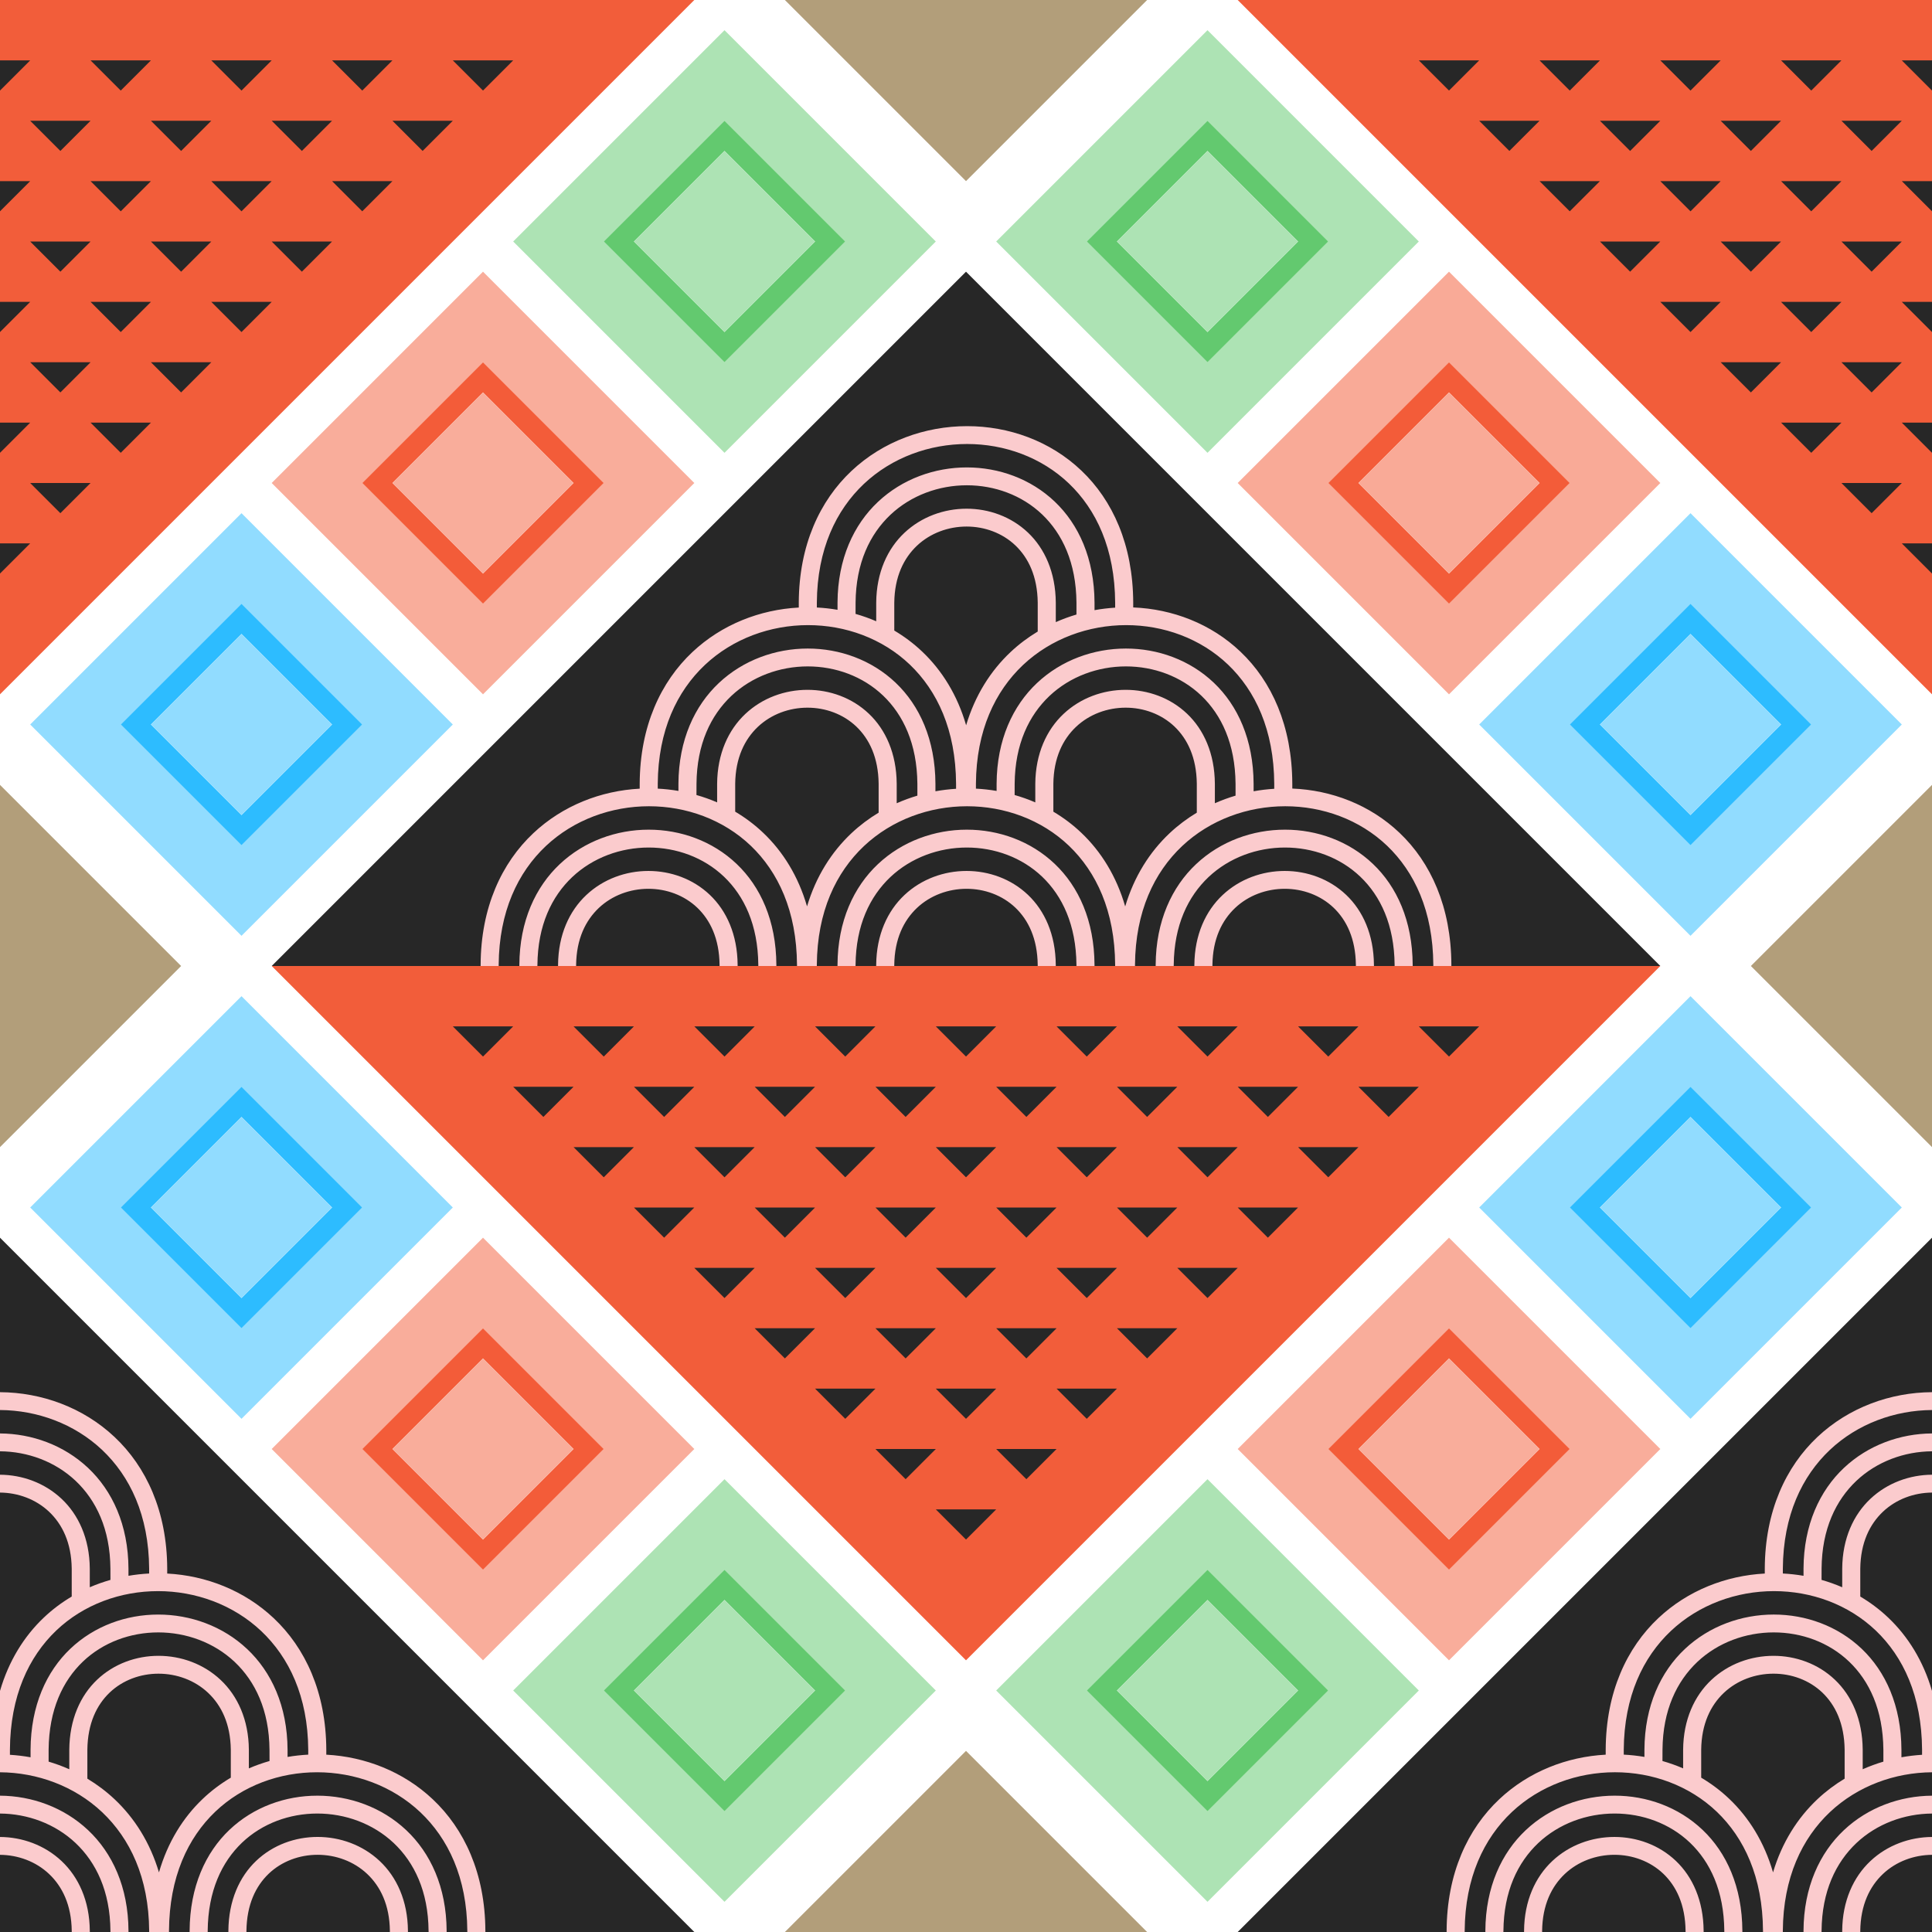<?xml version="1.0" encoding="UTF-8" standalone="no"?>
<!-- Created with Inkscape (http://www.inkscape.org/) -->

<svg
   xmlns:dc="http://purl.org/dc/elements/1.1/"
   xmlns:cc="http://creativecommons.org/ns#"
   xmlns:rdf="http://www.w3.org/1999/02/22-rdf-syntax-ns#"
   xmlns:svg="http://www.w3.org/2000/svg"
   xmlns="http://www.w3.org/2000/svg"
   xmlns:sodipodi="http://sodipodi.sourceforge.net/DTD/sodipodi-0.dtd"
   xmlns:inkscape="http://www.inkscape.org/namespaces/inkscape"
   width="512"
   height="512"
   viewBox="0 0 512 512"
   id="svg7042"
   version="1.1"
   inkscape:version="0.91 r13725"
   sodipodi:docname="pattern320.svg">
  <defs
     id="defs7044">
    <clipPath
       clipPathUnits="userSpaceOnUse"
       id="clipPath3488">
      <path
         d="m 8557.97,5470.93 4278.93,0 0,4329.07 -4278.93,0 0,-4329.07 z"
         id="path3490"
         inkscape:connector-curvature="0" />
    </clipPath>
  </defs>
  <sodipodi:namedview
     id="base"
     pagecolor="#ffffff"
     bordercolor="#666666"
     borderopacity="1.0"
     inkscape:pageopacity="0.0"
     inkscape:pageshadow="2"
     inkscape:zoom="2.8"
     inkscape:cx="346.93176"
     inkscape:cy="257.82223"
     inkscape:document-units="px"
     inkscape:current-layer="layer1"
     showgrid="true"
     units="px"
     inkscape:object-nodes="true"
     inkscape:snap-bbox="true"
     inkscape:snap-nodes="true"
     inkscape:snap-bbox-edge-midpoints="false"
     inkscape:bbox-paths="false"
     inkscape:object-paths="false"
     inkscape:bbox-nodes="true"
     inkscape:window-width="3200"
     inkscape:window-height="1697"
     inkscape:window-x="0"
     inkscape:window-y="0"
     inkscape:window-maximized="1">
    <inkscape:grid
       type="xygrid"
       id="grid8106"
       empspacing="4"
       spacingx="8"
       spacingy="8" />
  </sodipodi:namedview>
  <g
     inkscape:label="Layer 1"
     inkscape:groupmode="layer"
     id="layer1"
     transform="translate(0,-540.362)">
    <path
       style="fill:#f25d3a;fill-opacity:1;fill-rule:evenodd;stroke:none;stroke-width:1px;stroke-linecap:butt;stroke-linejoin:miter;stroke-opacity:1"
       d="m 0,724.362 184,-184 -184,10e-6 z"
       id="path8108"
       inkscape:connector-curvature="0"
       sodipodi:nodetypes="cccc" />
    <path
       style="fill:#f25d3a;fill-opacity:1;fill-rule:evenodd;stroke:none;stroke-width:1px;stroke-linecap:butt;stroke-linejoin:miter;stroke-opacity:1"
       d="m 512,724.362 -184,-184 184,10e-6 z"
       id="path8108-9"
       inkscape:connector-curvature="0"
       sodipodi:nodetypes="cccc" />
    <path
       style="fill:#f25d3a;fill-opacity:1;fill-rule:evenodd;stroke:none;stroke-width:1px;stroke-linecap:butt;stroke-linejoin:miter;stroke-opacity:1"
       d="m 256,980.362 -184,-184 368,0 z"
       id="path8108-9-9"
       inkscape:connector-curvature="0"
       sodipodi:nodetypes="cccc" />
    <g
       id="g8879"
       style="fill:#272727;fill-opacity:1">
      <path
         sodipodi:nodetypes="ccc"
         inkscape:connector-curvature="0"
         id="path3596-31-3"
         style="fill:#272727;fill-opacity:1;fill-rule:nonzero;stroke:none"
         d="m 256,820.362 8,-8 -16,0" />
      <path
         sodipodi:nodetypes="ccc"
         inkscape:connector-curvature="0"
         id="path3596-3-9-7"
         style="fill:#272727;fill-opacity:1;fill-rule:nonzero;stroke:none"
         d="m 232,812.362 -16,0 8,8" />
      <path
         sodipodi:nodetypes="ccc"
         inkscape:connector-curvature="0"
         id="path3596-3-6-4-4"
         style="fill:#272727;fill-opacity:1;fill-rule:nonzero;stroke:none"
         d="m 200,812.362 -16,0 8,8" />
      <path
         sodipodi:nodetypes="ccc"
         inkscape:connector-curvature="0"
         id="path3596-3-6-0-7-5"
         style="fill:#272727;fill-opacity:1;fill-rule:nonzero;stroke:none"
         d="m 168,812.362 -16,0 8,8" />
      <path
         sodipodi:nodetypes="ccc"
         inkscape:connector-curvature="0"
         id="path3596-3-6-0-6-8-2"
         style="fill:#272727;fill-opacity:1;fill-rule:nonzero;stroke:none"
         d="m 136,812.362 -16,0 8,8" />
      <path
         sodipodi:nodetypes="ccc"
         inkscape:connector-curvature="0"
         id="path3596-3-61-4-5"
         style="fill:#272727;fill-opacity:1;fill-rule:nonzero;stroke:none"
         d="m 248,828.362 -16,0 8,8" />
      <path
         sodipodi:nodetypes="ccc"
         inkscape:connector-curvature="0"
         id="path3596-3-61-8-50-4"
         style="fill:#272727;fill-opacity:1;fill-rule:nonzero;stroke:none"
         d="m 216,828.362 -16,0 8,8" />
      <path
         sodipodi:nodetypes="ccc"
         inkscape:connector-curvature="0"
         id="path3596-3-61-8-7-3-7"
         style="fill:#272727;fill-opacity:1;fill-rule:nonzero;stroke:none"
         d="m 184,828.362 -16,0 8,8" />
      <path
         sodipodi:nodetypes="ccc"
         inkscape:connector-curvature="0"
         id="path3596-3-61-8-7-9-6-4"
         style="fill:#272727;fill-opacity:1;fill-rule:nonzero;stroke:none"
         d="m 152,828.362 -16,0 8,8" />
      <path
         sodipodi:nodetypes="ccc"
         inkscape:connector-curvature="0"
         id="path3596-2-1-4"
         style="fill:#272727;fill-opacity:1;fill-rule:nonzero;stroke:none"
         d="m 256,852.362 8,-8 -16,0" />
      <path
         sodipodi:nodetypes="ccc"
         inkscape:connector-curvature="0"
         id="path3596-3-0-0-3"
         style="fill:#272727;fill-opacity:1;fill-rule:nonzero;stroke:none"
         d="m 232,844.362 -16,0 8,8" />
      <path
         sodipodi:nodetypes="ccc"
         inkscape:connector-curvature="0"
         id="path3596-3-6-2-6-0"
         style="fill:#272727;fill-opacity:1;fill-rule:nonzero;stroke:none"
         d="m 200,844.362 -16,0 8,8" />
      <path
         sodipodi:nodetypes="ccc"
         inkscape:connector-curvature="0"
         id="path3596-3-6-0-3-3-7"
         style="fill:#272727;fill-opacity:1;fill-rule:nonzero;stroke:none"
         d="m 168,844.362 -16,0 8,8" />
      <path
         sodipodi:nodetypes="ccc"
         inkscape:connector-curvature="0"
         id="path3596-3-61-7-2-8"
         style="fill:#272727;fill-opacity:1;fill-rule:nonzero;stroke:none"
         d="m 248,860.362 -16,0 8,8" />
      <path
         sodipodi:nodetypes="ccc"
         inkscape:connector-curvature="0"
         id="path3596-3-61-8-5-0-6"
         style="fill:#272727;fill-opacity:1;fill-rule:nonzero;stroke:none"
         d="m 216,860.362 -16,0 8,8" />
      <path
         sodipodi:nodetypes="ccc"
         inkscape:connector-curvature="0"
         id="path3596-3-61-8-7-92-6-8"
         style="fill:#272727;fill-opacity:1;fill-rule:nonzero;stroke:none"
         d="m 184,860.362 -16,0 8,8" />
      <path
         sodipodi:nodetypes="ccc"
         inkscape:connector-curvature="0"
         id="path3596-2-2-1-8"
         style="fill:#272727;fill-opacity:1;fill-rule:nonzero;stroke:none"
         d="m 256,884.362 8,-8 -16,0" />
      <path
         sodipodi:nodetypes="ccc"
         inkscape:connector-curvature="0"
         id="path3596-3-0-8-5-4"
         style="fill:#272727;fill-opacity:1;fill-rule:nonzero;stroke:none"
         d="m 232,876.362 -16,0 8,8" />
      <path
         sodipodi:nodetypes="ccc"
         inkscape:connector-curvature="0"
         id="path3596-3-6-2-9-5-3"
         style="fill:#272727;fill-opacity:1;fill-rule:nonzero;stroke:none"
         d="m 200,876.362 -16,0 8,8" />
      <path
         sodipodi:nodetypes="ccc"
         inkscape:connector-curvature="0"
         id="path3596-3-61-7-7-4-1"
         style="fill:#272727;fill-opacity:1;fill-rule:nonzero;stroke:none"
         d="m 248,892.362 -16,0 8,8" />
      <path
         sodipodi:nodetypes="ccc"
         inkscape:connector-curvature="0"
         id="path3596-3-61-8-5-3-7-4"
         style="fill:#272727;fill-opacity:1;fill-rule:nonzero;stroke:none"
         d="m 216,892.362 -16,0 8,8" />
      <path
         sodipodi:nodetypes="ccc"
         inkscape:connector-curvature="0"
         id="path3596-2-2-6-6-9"
         style="fill:#272727;fill-opacity:1;fill-rule:nonzero;stroke:none"
         d="m 256,916.362 8,-8 -16,0" />
      <path
         sodipodi:nodetypes="ccc"
         inkscape:connector-curvature="0"
         id="path3596-3-0-8-1-5-2"
         style="fill:#272727;fill-opacity:1;fill-rule:nonzero;stroke:none"
         d="m 232,908.362 -16,0 8,8" />
      <path
         sodipodi:nodetypes="ccc"
         inkscape:connector-curvature="0"
         id="path3596-3-61-7-7-2-6-0"
         style="fill:#272727;fill-opacity:1;fill-rule:nonzero;stroke:none"
         d="m 248,924.362 -16,0 8,8" />
      <path
         sodipodi:nodetypes="ccc"
         inkscape:connector-curvature="0"
         id="path3596-2-2-6-6-9-6"
         style="fill:#272727;fill-opacity:1;fill-rule:nonzero;stroke:none"
         d="m 256,948.362 8,-8 -16,0" />
      <path
         sodipodi:nodetypes="ccc"
         inkscape:connector-curvature="0"
         id="path3596-3-61-4-5-8"
         style="fill:#272727;fill-opacity:1;fill-rule:nonzero;stroke:none"
         d="m 280,828.362 -16,0 8,8" />
      <path
         sodipodi:nodetypes="ccc"
         inkscape:connector-curvature="0"
         id="path3596-3-61-7-2-8-9"
         style="fill:#272727;fill-opacity:1;fill-rule:nonzero;stroke:none"
         d="m 280,860.362 -16,0 8,8" />
      <path
         sodipodi:nodetypes="ccc"
         inkscape:connector-curvature="0"
         id="path3596-3-61-7-7-4-1-2"
         style="fill:#272727;fill-opacity:1;fill-rule:nonzero;stroke:none"
         d="m 280,892.362 -16,0 8,8" />
      <path
         sodipodi:nodetypes="ccc"
         inkscape:connector-curvature="0"
         id="path3596-3-61-7-7-2-6-0-6"
         style="fill:#272727;fill-opacity:1;fill-rule:nonzero;stroke:none"
         d="m 280,924.362 -16,0 8,8" />
      <path
         sodipodi:nodetypes="ccc"
         inkscape:connector-curvature="0"
         id="path3596-3-9-7-6"
         style="fill:#272727;fill-opacity:1;fill-rule:nonzero;stroke:none"
         d="m 296,812.362 -16,0 8,8" />
      <path
         sodipodi:nodetypes="ccc"
         inkscape:connector-curvature="0"
         id="path3596-3-0-0-3-4"
         style="fill:#272727;fill-opacity:1;fill-rule:nonzero;stroke:none"
         d="m 296,844.362 -16,0 8,8" />
      <path
         sodipodi:nodetypes="ccc"
         inkscape:connector-curvature="0"
         id="path3596-3-0-8-5-4-9"
         style="fill:#272727;fill-opacity:1;fill-rule:nonzero;stroke:none"
         d="m 296,876.362 -16,0 8,8" />
      <path
         sodipodi:nodetypes="ccc"
         inkscape:connector-curvature="0"
         id="path3596-3-0-8-1-5-2-5"
         style="fill:#272727;fill-opacity:1;fill-rule:nonzero;stroke:none"
         d="m 296,908.362 -16,0 8,8" />
      <path
         sodipodi:nodetypes="ccc"
         inkscape:connector-curvature="0"
         id="path3596-3-61-4-5-8-0"
         style="fill:#272727;fill-opacity:1;fill-rule:nonzero;stroke:none"
         d="m 312,828.362 -16,0 8,8" />
      <path
         sodipodi:nodetypes="ccc"
         inkscape:connector-curvature="0"
         id="path3596-3-61-7-2-8-9-4"
         style="fill:#272727;fill-opacity:1;fill-rule:nonzero;stroke:none"
         d="m 312,860.362 -16,0 8,8" />
      <path
         sodipodi:nodetypes="ccc"
         inkscape:connector-curvature="0"
         id="path3596-3-61-7-7-4-1-2-8"
         style="fill:#272727;fill-opacity:1;fill-rule:nonzero;stroke:none"
         d="m 312,892.362 -16,0 8,8" />
      <path
         sodipodi:nodetypes="ccc"
         inkscape:connector-curvature="0"
         id="path3596-3-9-7-6-7"
         style="fill:#272727;fill-opacity:1;fill-rule:nonzero;stroke:none"
         d="m 328,812.362 -16,0 8,8" />
      <path
         sodipodi:nodetypes="ccc"
         inkscape:connector-curvature="0"
         id="path3596-3-0-0-3-4-1"
         style="fill:#272727;fill-opacity:1;fill-rule:nonzero;stroke:none"
         d="m 328,844.362 -16,0 8,8" />
      <path
         sodipodi:nodetypes="ccc"
         inkscape:connector-curvature="0"
         id="path3596-3-0-8-5-4-9-7"
         style="fill:#272727;fill-opacity:1;fill-rule:nonzero;stroke:none"
         d="m 328,876.362 -16,0 8,8" />
      <path
         sodipodi:nodetypes="ccc"
         inkscape:connector-curvature="0"
         id="path3596-3-61-4-5-8-0-2"
         style="fill:#272727;fill-opacity:1;fill-rule:nonzero;stroke:none"
         d="m 344,828.362 -16,0 8,8" />
      <path
         sodipodi:nodetypes="ccc"
         inkscape:connector-curvature="0"
         id="path3596-3-61-7-2-8-9-4-7"
         style="fill:#272727;fill-opacity:1;fill-rule:nonzero;stroke:none"
         d="m 344,860.362 -16,0 8,8" />
      <path
         sodipodi:nodetypes="ccc"
         inkscape:connector-curvature="0"
         id="path3596-3-9-7-6-7-2"
         style="fill:#272727;fill-opacity:1;fill-rule:nonzero;stroke:none"
         d="m 360,812.362 -16,0 8,8" />
      <path
         sodipodi:nodetypes="ccc"
         inkscape:connector-curvature="0"
         id="path3596-3-0-0-3-4-1-2"
         style="fill:#272727;fill-opacity:1;fill-rule:nonzero;stroke:none"
         d="m 360,844.362 -16,0 8,8" />
      <path
         sodipodi:nodetypes="ccc"
         inkscape:connector-curvature="0"
         id="path3596-3-61-4-5-8-0-2-6"
         style="fill:#272727;fill-opacity:1;fill-rule:nonzero;stroke:none"
         d="m 376,828.362 -16,0 8,8" />
      <path
         sodipodi:nodetypes="ccc"
         inkscape:connector-curvature="0"
         id="path3596-3-9-7-6-7-2-1"
         style="fill:#272727;fill-opacity:1;fill-rule:nonzero;stroke:none"
         d="m 392,812.362 -16,0 8,8" />
    </g>
    <g
       id="g8926"
       style="fill:#272727;fill-opacity:1">
      <path
         sodipodi:nodetypes="ccc"
         inkscape:connector-curvature="0"
         id="path3596"
         style="fill:#272727;fill-opacity:1;fill-rule:nonzero;stroke:none"
         d="m 0,564.362 0,-8 8,0" />
      <path
         sodipodi:nodetypes="ccc"
         inkscape:connector-curvature="0"
         id="path3596-3"
         style="fill:#272727;fill-opacity:1;fill-rule:nonzero;stroke:none"
         d="m 24,556.362 16,0 -8,8" />
      <path
         sodipodi:nodetypes="ccc"
         inkscape:connector-curvature="0"
         id="path3596-3-6"
         style="fill:#272727;fill-opacity:1;fill-rule:nonzero;stroke:none"
         d="m 56,556.362 16,0 -8,8" />
      <path
         sodipodi:nodetypes="ccc"
         inkscape:connector-curvature="0"
         id="path3596-3-6-0"
         style="fill:#272727;fill-opacity:1;fill-rule:nonzero;stroke:none"
         d="m 88,556.362 16,0 -8,8" />
      <path
         sodipodi:nodetypes="ccc"
         inkscape:connector-curvature="0"
         id="path3596-3-6-0-6"
         style="fill:#272727;fill-opacity:1;fill-rule:nonzero;stroke:none"
         d="m 120,556.362 16,0 -8,8" />
      <path
         sodipodi:nodetypes="ccc"
         inkscape:connector-curvature="0"
         id="path3596-3-61"
         style="fill:#272727;fill-opacity:1;fill-rule:nonzero;stroke:none"
         d="m 8,572.362 16,0 -8,8" />
      <path
         sodipodi:nodetypes="ccc"
         inkscape:connector-curvature="0"
         id="path3596-3-61-8"
         style="fill:#272727;fill-opacity:1;fill-rule:nonzero;stroke:none"
         d="m 40,572.362 16,0 -8,8" />
      <path
         sodipodi:nodetypes="ccc"
         inkscape:connector-curvature="0"
         id="path3596-3-61-8-7"
         style="fill:#272727;fill-opacity:1;fill-rule:nonzero;stroke:none"
         d="m 72,572.362 16,0 -8,8" />
      <path
         sodipodi:nodetypes="ccc"
         inkscape:connector-curvature="0"
         id="path3596-3-61-8-7-9"
         style="fill:#272727;fill-opacity:1;fill-rule:nonzero;stroke:none"
         d="m 104,572.362 16,0 -8,8" />
      <path
         sodipodi:nodetypes="ccc"
         inkscape:connector-curvature="0"
         id="path3596-2"
         style="fill:#272727;fill-opacity:1;fill-rule:nonzero;stroke:none"
         d="m -3.5e-7,596.362 0,-8 8,0" />
      <path
         sodipodi:nodetypes="ccc"
         inkscape:connector-curvature="0"
         id="path3596-3-0"
         style="fill:#272727;fill-opacity:1;fill-rule:nonzero;stroke:none"
         d="m 24,588.362 16,0 -8,8" />
      <path
         sodipodi:nodetypes="ccc"
         inkscape:connector-curvature="0"
         id="path3596-3-6-2"
         style="fill:#272727;fill-opacity:1;fill-rule:nonzero;stroke:none"
         d="m 56,588.362 16,0 -8,8" />
      <path
         sodipodi:nodetypes="ccc"
         inkscape:connector-curvature="0"
         id="path3596-3-6-0-3"
         style="fill:#272727;fill-opacity:1;fill-rule:nonzero;stroke:none"
         d="m 88,588.362 16,0 -8,8" />
      <path
         sodipodi:nodetypes="ccc"
         inkscape:connector-curvature="0"
         id="path3596-3-61-7"
         style="fill:#272727;fill-opacity:1;fill-rule:nonzero;stroke:none"
         d="m 8,604.362 16,0 -8,8" />
      <path
         sodipodi:nodetypes="ccc"
         inkscape:connector-curvature="0"
         id="path3596-3-61-8-5"
         style="fill:#272727;fill-opacity:1;fill-rule:nonzero;stroke:none"
         d="m 40,604.362 16,0 -8,8" />
      <path
         sodipodi:nodetypes="ccc"
         inkscape:connector-curvature="0"
         id="path3596-3-61-8-7-92"
         style="fill:#272727;fill-opacity:1;fill-rule:nonzero;stroke:none"
         d="m 72,604.362 16,0 -8,8" />
      <path
         sodipodi:nodetypes="ccc"
         inkscape:connector-curvature="0"
         id="path3596-2-2"
         style="fill:#272727;fill-opacity:1;fill-rule:nonzero;stroke:none"
         d="m -3.5e-7,628.362 0,-8 8,0" />
      <path
         sodipodi:nodetypes="ccc"
         inkscape:connector-curvature="0"
         id="path3596-3-0-8"
         style="fill:#272727;fill-opacity:1;fill-rule:nonzero;stroke:none"
         d="m 24,620.362 16,0 -8,8" />
      <path
         sodipodi:nodetypes="ccc"
         inkscape:connector-curvature="0"
         id="path3596-3-6-2-9"
         style="fill:#272727;fill-opacity:1;fill-rule:nonzero;stroke:none"
         d="m 56,620.362 16,0 -8,8" />
      <path
         sodipodi:nodetypes="ccc"
         inkscape:connector-curvature="0"
         id="path3596-3-61-7-7"
         style="fill:#272727;fill-opacity:1;fill-rule:nonzero;stroke:none"
         d="m 8,636.362 16,0 -8,8" />
      <path
         sodipodi:nodetypes="ccc"
         inkscape:connector-curvature="0"
         id="path3596-3-61-8-5-3"
         style="fill:#272727;fill-opacity:1;fill-rule:nonzero;stroke:none"
         d="m 40,636.362 16,0 -8,8" />
      <path
         sodipodi:nodetypes="ccc"
         inkscape:connector-curvature="0"
         id="path3596-2-2-6"
         style="fill:#272727;fill-opacity:1;fill-rule:nonzero;stroke:none"
         d="m -1.75e-7,660.362 0,-8 8,0" />
      <path
         sodipodi:nodetypes="ccc"
         inkscape:connector-curvature="0"
         id="path3596-3-0-8-1"
         style="fill:#272727;fill-opacity:1;fill-rule:nonzero;stroke:none"
         d="m 24,652.362 16,0 -8,8" />
      <path
         sodipodi:nodetypes="ccc"
         inkscape:connector-curvature="0"
         id="path3596-3-61-7-7-2"
         style="fill:#272727;fill-opacity:1;fill-rule:nonzero;stroke:none"
         d="m 8,668.362 16,0 -8,8" />
      <path
         sodipodi:nodetypes="ccc"
         inkscape:connector-curvature="0"
         id="path3596-2-2-6-0"
         style="fill:#272727;fill-opacity:1;fill-rule:nonzero;stroke:none"
         d="m 0,692.362 0,-8 8,0" />
    </g>
    <g
       id="g8953"
       style="fill:#272727;fill-opacity:1">
      <path
         sodipodi:nodetypes="ccc"
         inkscape:connector-curvature="0"
         id="path3596-31"
         style="fill:#272727;fill-opacity:1;fill-rule:nonzero;stroke:none"
         d="m 512,564.362 0,-8 -8,0" />
      <path
         sodipodi:nodetypes="ccc"
         inkscape:connector-curvature="0"
         id="path3596-3-9"
         style="fill:#272727;fill-opacity:1;fill-rule:nonzero;stroke:none"
         d="m 488,556.362 -16,0 8,8" />
      <path
         sodipodi:nodetypes="ccc"
         inkscape:connector-curvature="0"
         id="path3596-3-6-4"
         style="fill:#272727;fill-opacity:1;fill-rule:nonzero;stroke:none"
         d="m 456,556.362 -16,0 8,8" />
      <path
         sodipodi:nodetypes="ccc"
         inkscape:connector-curvature="0"
         id="path3596-3-6-0-7"
         style="fill:#272727;fill-opacity:1;fill-rule:nonzero;stroke:none"
         d="m 424,556.362 -16,0 8,8" />
      <path
         sodipodi:nodetypes="ccc"
         inkscape:connector-curvature="0"
         id="path3596-3-6-0-6-8"
         style="fill:#272727;fill-opacity:1;fill-rule:nonzero;stroke:none"
         d="m 392,556.362 -16,0 8,8" />
      <path
         sodipodi:nodetypes="ccc"
         inkscape:connector-curvature="0"
         id="path3596-3-61-4"
         style="fill:#272727;fill-opacity:1;fill-rule:nonzero;stroke:none"
         d="m 504,572.362 -16,0 8,8" />
      <path
         sodipodi:nodetypes="ccc"
         inkscape:connector-curvature="0"
         id="path3596-3-61-8-50"
         style="fill:#272727;fill-opacity:1;fill-rule:nonzero;stroke:none"
         d="m 472,572.362 -16,0 8,8" />
      <path
         sodipodi:nodetypes="ccc"
         inkscape:connector-curvature="0"
         id="path3596-3-61-8-7-3"
         style="fill:#272727;fill-opacity:1;fill-rule:nonzero;stroke:none"
         d="m 440,572.362 -16,0 8,8" />
      <path
         sodipodi:nodetypes="ccc"
         inkscape:connector-curvature="0"
         id="path3596-3-61-8-7-9-6"
         style="fill:#272727;fill-opacity:1;fill-rule:nonzero;stroke:none"
         d="m 408,572.362 -16,0 8,8" />
      <path
         sodipodi:nodetypes="ccc"
         inkscape:connector-curvature="0"
         id="path3596-2-1"
         style="fill:#272727;fill-opacity:1;fill-rule:nonzero;stroke:none"
         d="m 512,596.362 0,-8 -8,0" />
      <path
         sodipodi:nodetypes="ccc"
         inkscape:connector-curvature="0"
         id="path3596-3-0-0"
         style="fill:#272727;fill-opacity:1;fill-rule:nonzero;stroke:none"
         d="m 488,588.362 -16,0 8,8" />
      <path
         sodipodi:nodetypes="ccc"
         inkscape:connector-curvature="0"
         id="path3596-3-6-2-6"
         style="fill:#272727;fill-opacity:1;fill-rule:nonzero;stroke:none"
         d="m 456,588.362 -16,0 8,8" />
      <path
         sodipodi:nodetypes="ccc"
         inkscape:connector-curvature="0"
         id="path3596-3-6-0-3-3"
         style="fill:#272727;fill-opacity:1;fill-rule:nonzero;stroke:none"
         d="m 424,588.362 -16,0 8,8" />
      <path
         sodipodi:nodetypes="ccc"
         inkscape:connector-curvature="0"
         id="path3596-3-61-7-2"
         style="fill:#272727;fill-opacity:1;fill-rule:nonzero;stroke:none"
         d="m 504,604.362 -16,0 8,8" />
      <path
         sodipodi:nodetypes="ccc"
         inkscape:connector-curvature="0"
         id="path3596-3-61-8-5-0"
         style="fill:#272727;fill-opacity:1;fill-rule:nonzero;stroke:none"
         d="m 472,604.362 -16,0 8,8" />
      <path
         sodipodi:nodetypes="ccc"
         inkscape:connector-curvature="0"
         id="path3596-3-61-8-7-92-6"
         style="fill:#272727;fill-opacity:1;fill-rule:nonzero;stroke:none"
         d="m 440,604.362 -16,0 8,8" />
      <path
         sodipodi:nodetypes="ccc"
         inkscape:connector-curvature="0"
         id="path3596-2-2-1"
         style="fill:#272727;fill-opacity:1;fill-rule:nonzero;stroke:none"
         d="m 512,628.362 0,-8 -8,0" />
      <path
         sodipodi:nodetypes="ccc"
         inkscape:connector-curvature="0"
         id="path3596-3-0-8-5"
         style="fill:#272727;fill-opacity:1;fill-rule:nonzero;stroke:none"
         d="m 488,620.362 -16,0 8,8" />
      <path
         sodipodi:nodetypes="ccc"
         inkscape:connector-curvature="0"
         id="path3596-3-6-2-9-5"
         style="fill:#272727;fill-opacity:1;fill-rule:nonzero;stroke:none"
         d="m 456,620.362 -16,0 8,8" />
      <path
         sodipodi:nodetypes="ccc"
         inkscape:connector-curvature="0"
         id="path3596-3-61-7-7-4"
         style="fill:#272727;fill-opacity:1;fill-rule:nonzero;stroke:none"
         d="m 504,636.362 -16,0 8,8" />
      <path
         sodipodi:nodetypes="ccc"
         inkscape:connector-curvature="0"
         id="path3596-3-61-8-5-3-7"
         style="fill:#272727;fill-opacity:1;fill-rule:nonzero;stroke:none"
         d="m 472,636.362 -16,0 8,8" />
      <path
         sodipodi:nodetypes="ccc"
         inkscape:connector-curvature="0"
         id="path3596-2-2-6-6"
         style="fill:#272727;fill-opacity:1;fill-rule:nonzero;stroke:none"
         d="m 512,660.362 0,-8 -8,0" />
      <path
         sodipodi:nodetypes="ccc"
         inkscape:connector-curvature="0"
         id="path3596-3-0-8-1-5"
         style="fill:#272727;fill-opacity:1;fill-rule:nonzero;stroke:none"
         d="m 488,652.362 -16,0 8,8" />
      <path
         sodipodi:nodetypes="ccc"
         inkscape:connector-curvature="0"
         id="path3596-3-61-7-7-2-6"
         style="fill:#272727;fill-opacity:1;fill-rule:nonzero;stroke:none"
         d="m 504,668.362 -16,0 8,8" />
      <path
         sodipodi:nodetypes="ccc"
         inkscape:connector-curvature="0"
         id="path3596-2-2-6-6-6"
         style="fill:#272727;fill-opacity:1;fill-rule:nonzero;stroke:none"
         d="m 512,692.362 0,-8 -8,0" />
    </g>
    <path
       style="fill:#272727;fill-opacity:1;fill-rule:evenodd;stroke:none;stroke-width:1px;stroke-linecap:butt;stroke-linejoin:miter;stroke-opacity:1"
       d="m 256,612.362 -184,184 368,0 z"
       id="path8108-9-9-1"
       inkscape:connector-curvature="0"
       sodipodi:nodetypes="cccc" />
    <path
       style="fill:#fbcbcd;fill-opacity:1;fill-rule:nonzero;stroke:none"
       d="M 256.293 112.934 C 245.201 112.934 234.05 116.895 225.639 124.816 C 217.287 132.675 211.745 144.457 211.686 159.688 L 211.686 161.006 C 201.416 161.546 191.271 165.478 183.479 172.816 C 175.127 180.675 169.587 192.457 169.527 207.688 L 169.527 209.006 C 159.258 209.547 149.114 213.478 141.322 220.816 C 132.97 228.675 127.431 240.457 127.371 255.688 L 127.371 256 L 132.156 256 L 132.156 255.688 C 132.252 241.571 137.254 231.209 144.625 224.238 C 152.068 217.225 162.023 213.664 171.979 213.664 C 181.85 213.665 191.65 217.155 198.961 224.125 C 206.2 231.052 211.129 241.416 211.213 255.688 L 211.213 256 L 216.469 256 L 216.469 255.688 C 216.564 241.571 221.565 231.209 228.936 224.238 C 236.378 217.225 246.334 213.664 256.289 213.664 C 266.161 213.665 275.961 217.155 283.271 224.125 C 290.511 231.052 295.442 241.416 295.525 255.688 L 295.525 256 L 300.787 256 L 300.787 255.688 C 300.883 241.571 305.883 231.209 313.254 224.238 C 320.697 217.225 330.652 213.664 340.607 213.664 C 350.479 213.665 360.279 217.155 367.59 224.125 C 374.829 231.052 379.76 241.416 379.844 255.688 L 379.844 256 L 384.629 256 L 384.629 255.688 C 384.569 240.336 379.149 228.555 370.904 220.721 C 363.093 213.271 352.841 209.389 342.473 208.975 L 342.473 207.688 C 342.413 192.336 336.994 180.555 328.75 172.721 C 320.938 165.27 310.684 161.389 300.314 160.975 L 300.314 159.688 C 300.255 144.336 294.834 132.555 286.59 124.721 C 278.31 116.824 267.289 112.933 256.293 112.934 z M 256.293 117.664 C 266.165 117.665 275.964 121.155 283.275 128.125 C 290.515 135.052 295.445 145.416 295.529 159.688 L 295.529 161.037 C 293.697 161.152 291.87 161.366 290.061 161.697 L 290.061 159.688 C 290.001 147.998 285.849 138.952 279.52 132.936 C 273.13 126.859 264.67 123.87 256.223 123.871 C 247.703 123.871 239.136 126.911 232.662 133.006 C 226.249 139.038 222.013 148.084 221.953 159.688 C 221.953 159.734 221.955 160.68 221.953 161.604 C 220.14 161.293 218.309 161.088 216.473 160.996 L 216.473 159.688 C 216.568 145.571 221.569 135.209 228.939 128.238 C 236.382 121.225 246.338 117.664 256.293 117.664 z M 256.223 128.604 C 263.534 128.604 270.797 131.191 276.193 136.342 C 281.53 141.451 285.18 149.081 285.275 159.688 L 285.275 162.854 C 283.412 163.407 281.579 164.075 279.795 164.869 L 279.795 159.688 C 279.735 151.658 276.851 145.351 272.436 141.154 C 267.96 136.895 262.037 134.81 256.15 134.811 C 250.203 134.811 244.221 136.93 239.686 141.197 C 235.21 145.401 232.267 151.711 232.207 159.688 L 232.207 164.641 C 230.425 163.866 228.592 163.22 226.73 162.689 C 226.734 161.439 226.738 159.76 226.738 159.688 C 226.822 149.202 230.532 141.573 235.965 136.43 C 241.469 131.244 248.84 128.604 256.223 128.604 z M 256.15 139.541 C 260.913 139.541 265.615 141.227 269.109 144.559 C 272.543 147.849 274.924 152.746 275.008 159.688 L 275.008 167.365 C 272.448 168.907 270.024 170.719 267.797 172.816 C 262.538 177.765 258.396 184.27 256.033 192.211 C 253.719 184.202 249.642 177.672 244.432 172.721 C 242.144 170.539 239.642 168.674 236.994 167.102 L 236.994 159.688 C 237.078 152.834 239.494 147.939 243 144.621 C 246.554 141.263 251.34 139.541 256.15 139.541 z M 214.135 165.664 C 224.006 165.665 233.806 169.155 241.117 176.125 C 248.356 183.052 253.285 193.416 253.369 207.688 L 253.369 209.037 C 251.537 209.152 249.709 209.366 247.9 209.697 L 247.9 207.688 C 247.841 195.998 243.689 186.952 237.359 180.936 C 230.97 174.859 222.51 171.87 214.062 171.871 C 205.543 171.871 196.975 174.911 190.502 181.006 C 184.088 187.038 179.853 196.084 179.793 207.688 C 179.793 207.734 179.795 208.679 179.793 209.602 C 177.98 209.291 176.148 209.088 174.312 208.996 L 174.312 207.688 C 174.408 193.571 179.41 183.209 186.781 176.238 C 194.224 169.225 204.179 165.664 214.135 165.664 z M 298.451 165.664 C 308.323 165.665 318.123 169.155 325.434 176.125 C 332.673 183.052 337.604 193.416 337.688 207.688 L 337.688 209.037 C 335.855 209.152 334.028 209.366 332.219 209.697 L 332.219 207.688 C 332.159 195.998 328.008 186.952 321.678 180.936 C 315.288 174.859 306.829 171.87 298.381 171.871 C 289.861 171.871 281.294 174.911 274.82 181.006 C 268.407 187.038 264.171 196.084 264.111 207.688 C 264.111 207.734 264.113 208.68 264.111 209.604 C 262.298 209.293 260.467 209.09 258.631 208.998 L 258.631 207.688 C 258.727 193.571 263.729 183.209 271.1 176.238 C 278.542 169.225 288.496 165.664 298.451 165.664 z M 214.062 176.604 C 221.373 176.604 228.637 179.191 234.033 184.342 C 239.37 189.451 243.02 197.081 243.115 207.688 L 243.115 210.852 C 241.251 211.405 239.419 212.075 237.635 212.869 L 237.635 207.688 C 237.575 199.658 234.691 193.351 230.275 189.154 C 225.8 184.895 219.877 182.81 213.99 182.811 C 208.043 182.811 202.06 184.93 197.525 189.197 C 193.05 193.401 190.107 199.711 190.047 207.688 L 190.047 212.639 C 188.265 211.865 186.432 211.218 184.57 210.688 C 184.574 209.437 184.58 207.76 184.58 207.688 C 184.664 197.202 188.372 189.573 193.805 184.43 C 199.309 179.244 206.68 176.604 214.062 176.604 z M 298.381 176.604 C 305.692 176.604 312.955 179.191 318.352 184.342 C 323.688 189.451 327.338 197.081 327.434 207.688 L 327.434 210.852 C 325.57 211.405 323.738 212.073 321.953 212.867 L 321.953 207.688 C 321.893 199.658 319.009 193.351 314.594 189.154 C 310.119 184.895 304.196 182.81 298.309 182.811 C 292.362 182.811 286.379 184.93 281.844 189.197 C 277.369 193.401 274.425 199.711 274.365 207.688 L 274.365 212.643 C 272.583 211.868 270.75 211.221 268.889 210.689 C 268.892 209.439 268.896 207.76 268.896 207.688 C 268.98 197.202 272.691 189.573 278.123 184.43 C 283.627 179.244 290.998 176.604 298.381 176.604 z M 213.99 187.541 C 218.753 187.541 223.455 189.227 226.949 192.559 C 230.383 195.849 232.764 200.746 232.848 207.688 L 232.848 215.363 C 230.287 216.906 227.863 218.718 225.635 220.816 C 220.378 225.763 216.237 232.265 213.873 240.201 C 211.558 232.198 207.483 225.669 202.275 220.721 C 199.987 218.538 197.483 216.673 194.834 215.1 L 194.834 207.688 C 194.918 200.834 197.334 195.939 200.84 192.621 C 204.394 189.263 209.18 187.541 213.99 187.541 z M 298.309 187.541 C 303.071 187.541 307.774 189.227 311.268 192.559 C 314.702 195.849 317.082 200.746 317.166 207.688 L 317.166 215.363 C 314.605 216.906 312.18 218.718 309.951 220.816 C 304.692 225.766 300.55 232.273 298.188 240.215 C 295.873 232.205 291.797 225.672 286.586 220.721 C 284.299 218.54 281.799 216.676 279.152 215.104 L 279.152 207.688 C 279.236 200.834 281.652 195.939 285.158 192.621 C 288.712 189.263 293.498 187.541 298.309 187.541 z M 171.906 219.871 C 163.387 219.871 154.819 222.911 148.346 229.006 C 141.932 235.038 137.697 244.084 137.637 255.688 C 137.637 255.792 137.625 255.896 137.637 256 L 142.412 256 C 142.412 255.896 142.424 255.792 142.424 255.688 C 142.508 245.202 146.216 237.573 151.648 232.43 C 157.153 227.244 164.523 224.604 171.906 224.604 C 179.217 224.604 186.48 227.191 191.877 232.342 C 197.214 237.451 200.863 245.081 200.959 255.688 L 200.959 256 L 205.746 256 L 205.746 255.688 C 205.686 243.998 201.533 234.952 195.203 228.936 C 188.813 222.859 180.354 219.87 171.906 219.871 z M 256.219 219.871 C 247.699 219.871 239.132 222.911 232.658 229.006 C 226.245 235.038 222.009 244.084 221.949 255.688 C 221.949 255.792 221.937 255.896 221.949 256 L 226.723 256 C 226.723 255.896 226.734 255.792 226.734 255.688 C 226.818 245.202 230.529 237.573 235.961 232.43 C 241.465 227.244 248.836 224.604 256.219 224.604 C 263.53 224.604 270.793 227.191 276.189 232.342 C 281.526 237.451 285.176 245.081 285.271 255.688 L 285.271 256 L 290.057 256 L 290.057 255.688 C 289.997 243.998 285.845 234.952 279.516 228.936 C 273.126 222.859 264.666 219.87 256.219 219.871 z M 340.535 219.871 C 332.016 219.871 323.45 222.911 316.977 229.006 C 310.563 235.038 306.325 244.084 306.266 255.688 C 306.266 255.792 306.254 255.896 306.266 256 L 311.041 256 C 311.041 255.896 311.053 255.792 311.053 255.688 C 311.137 245.202 314.845 237.573 320.277 232.43 C 325.782 227.244 333.152 224.604 340.535 224.604 C 347.846 224.604 355.109 227.191 360.506 232.342 C 365.843 237.451 369.492 245.081 369.588 255.688 L 369.588 256 L 374.375 256 L 374.375 255.688 C 374.315 243.998 370.162 234.952 363.832 228.936 C 357.442 222.859 348.983 219.87 340.535 219.871 z M 171.834 230.811 C 165.887 230.811 159.906 232.93 155.371 237.197 C 150.896 241.401 147.952 247.711 147.893 255.688 L 147.893 256 L 152.678 256 L 152.678 255.688 C 152.762 248.834 155.18 243.939 158.686 240.621 C 162.239 237.263 167.024 235.541 171.834 235.541 C 176.596 235.541 181.299 237.227 184.793 240.559 C 188.227 243.849 190.61 248.746 190.693 255.688 L 190.693 256 L 195.479 256 L 195.479 255.688 C 195.419 247.658 192.536 241.351 188.121 237.154 C 183.646 232.895 177.721 230.81 171.834 230.811 z M 256.146 230.811 C 250.2 230.811 244.217 232.93 239.682 237.197 C 235.207 241.401 232.263 247.711 232.203 255.688 L 232.203 256 L 236.99 256 L 236.99 255.688 C 237.074 248.834 239.49 243.939 242.996 240.621 C 246.55 237.263 251.336 235.541 256.146 235.541 C 260.909 235.541 265.612 237.227 269.105 240.559 C 272.54 243.849 274.92 248.746 275.004 255.688 L 275.004 256 L 279.791 256 L 279.791 255.688 C 279.731 247.658 276.847 241.351 272.432 237.154 C 267.957 232.895 262.034 230.81 256.146 230.811 z M 340.465 230.811 C 334.518 230.811 328.535 232.93 324 237.197 C 319.525 241.401 316.581 247.711 316.521 255.688 L 316.521 256 L 321.307 256 L 321.307 255.688 C 321.39 248.834 323.809 243.939 327.314 240.621 C 330.868 237.263 335.655 235.541 340.465 235.541 C 345.227 235.541 349.93 237.227 353.424 240.559 C 356.858 243.849 359.238 248.746 359.322 255.688 L 359.322 256 L 364.107 256 L 364.107 255.688 C 364.048 247.658 361.165 241.351 356.75 237.154 C 352.275 232.895 346.352 230.81 340.465 230.811 z "
       transform="translate(0,540.362)"
       id="path3864-0" />
    <g
       id="g9154"
       transform="translate(0.105,13.936)" />
    <path
       style="fill:#272727;fill-opacity:1;fill-rule:evenodd;stroke:none;stroke-width:1px;stroke-linecap:butt;stroke-linejoin:miter;stroke-opacity:1"
       d="m 512,868.362 -184,184 184,0 z"
       id="path8108-9-9-1-2"
       inkscape:connector-curvature="0"
       sodipodi:nodetypes="cccc" />
    <path
       style="fill:#fbcbcd;fill-opacity:1;fill-rule:nonzero;stroke:none"
       d="M 512 368.939 C 501.005 369.009 489.976 372.964 481.639 380.816 C 473.287 388.675 467.745 400.457 467.686 415.688 L 467.686 417.006 C 457.416 417.546 447.271 421.478 439.479 428.816 C 431.127 436.675 425.587 448.457 425.527 463.688 L 425.527 465.006 C 415.258 465.547 405.114 469.478 397.322 476.816 C 388.97 484.675 383.431 496.457 383.371 511.688 L 383.371 512 L 388.156 512 L 388.156 511.688 C 388.252 497.571 393.254 487.209 400.625 480.238 C 408.068 473.225 418.023 469.664 427.979 469.664 C 437.85 469.664 447.65 473.155 454.961 480.125 C 462.2 487.052 467.129 497.416 467.213 511.688 L 467.213 512 L 472.469 512 L 472.469 511.688 C 472.564 497.571 477.565 487.209 484.936 480.238 C 492.306 473.293 502.141 469.738 512 469.67 L 512 448.107 C 509.681 440.147 505.619 433.65 500.432 428.721 C 498.144 426.539 495.642 424.674 492.994 423.102 L 492.994 415.688 C 493.078 408.834 495.494 403.939 499 400.621 C 502.517 397.298 507.241 395.582 512 395.547 L 512 390.816 C 506.103 390.852 500.182 392.966 495.686 397.197 C 491.21 401.401 488.267 407.711 488.207 415.688 L 488.207 420.641 C 486.425 419.866 484.592 419.22 482.73 418.689 C 482.733 417.439 482.738 415.76 482.738 415.688 C 482.822 405.202 486.532 397.573 491.965 392.43 C 497.414 387.296 504.692 384.662 512 384.609 L 512 379.877 C 503.554 379.929 495.079 382.964 488.662 389.006 C 482.249 395.038 478.013 404.084 477.953 415.688 C 477.953 415.734 477.955 416.68 477.953 417.604 C 476.14 417.293 474.309 417.088 472.473 416.996 L 472.473 415.688 C 472.568 401.571 477.569 391.209 484.939 384.238 C 492.309 377.294 502.143 373.739 512 373.67 L 512 368.939 z M 470.135 421.664 C 480.006 421.665 489.806 425.155 497.117 432.125 C 504.356 439.052 509.285 449.416 509.369 463.688 L 509.369 465.037 C 507.537 465.152 505.709 465.366 503.9 465.697 L 503.9 463.688 C 503.841 451.998 499.689 442.952 493.359 436.936 C 486.97 430.859 478.51 427.87 470.062 427.871 C 461.543 427.871 452.975 430.911 446.502 437.006 C 440.088 443.038 435.853 452.084 435.793 463.688 C 435.793 463.733 435.795 464.679 435.793 465.602 C 433.98 465.291 432.148 465.088 430.312 464.996 L 430.312 463.688 C 430.408 449.571 435.41 439.209 442.781 432.238 C 450.224 425.225 460.179 421.664 470.135 421.664 z M 470.062 432.604 C 477.373 432.604 484.637 435.191 490.033 440.342 C 495.37 445.451 499.02 453.081 499.115 463.688 L 499.115 466.852 C 497.251 467.405 495.419 468.075 493.635 468.869 L 493.635 463.688 C 493.575 455.658 490.691 449.351 486.275 445.154 C 481.8 440.895 475.877 438.81 469.99 438.811 C 464.043 438.811 458.06 440.93 453.525 445.197 C 449.05 449.401 446.107 455.711 446.047 463.688 L 446.047 468.639 C 444.265 467.865 442.432 467.218 440.57 466.688 C 440.574 465.437 440.58 463.76 440.58 463.688 C 440.664 453.202 444.372 445.573 449.805 440.43 C 455.309 435.244 462.68 432.604 470.062 432.604 z M 469.99 443.541 C 474.753 443.541 479.455 445.227 482.949 448.559 C 486.383 451.849 488.764 456.746 488.848 463.688 L 488.848 471.363 C 486.287 472.906 483.863 474.718 481.635 476.816 C 476.378 481.763 472.237 488.265 469.873 496.201 C 467.558 488.198 463.483 481.669 458.275 476.721 C 455.987 474.538 453.483 472.673 450.834 471.1 L 450.834 463.688 C 450.918 456.834 453.334 451.939 456.84 448.621 C 460.394 445.263 465.18 443.541 469.99 443.541 z M 427.906 475.871 C 419.387 475.871 410.819 478.911 404.346 485.006 C 397.932 491.038 393.697 500.084 393.637 511.688 C 393.637 511.791 393.625 511.896 393.637 512 L 398.412 512 C 398.412 511.896 398.424 511.791 398.424 511.688 C 398.508 501.202 402.216 493.573 407.648 488.43 C 413.153 483.243 420.523 480.604 427.906 480.604 C 435.217 480.604 442.48 483.191 447.877 488.342 C 453.214 493.451 456.863 501.081 456.959 511.688 L 456.959 512 L 461.746 512 L 461.746 511.688 C 461.686 499.998 457.533 490.952 451.203 484.936 C 444.813 478.859 436.354 475.87 427.906 475.871 z M 512 475.875 C 503.553 475.927 495.076 478.964 488.658 485.006 C 482.245 491.038 478.009 500.084 477.949 511.688 C 477.949 511.791 477.937 511.896 477.949 512 L 482.723 512 C 482.723 511.896 482.734 511.791 482.734 511.688 C 482.818 501.202 486.529 493.573 491.961 488.43 C 497.411 483.295 504.691 480.661 512 480.609 L 512 475.875 z M 427.834 486.811 C 421.887 486.811 415.906 488.93 411.371 493.197 C 406.896 497.401 403.952 503.711 403.893 511.688 L 403.893 512 L 408.678 512 L 408.678 511.688 C 408.762 504.834 411.18 499.938 414.686 496.621 C 418.239 493.263 423.024 491.541 427.834 491.541 C 432.596 491.541 437.299 493.227 440.793 496.559 C 444.227 499.849 446.61 504.746 446.693 511.688 L 446.693 512 L 451.479 512 L 451.479 511.688 C 451.419 503.658 448.536 497.351 444.121 493.154 C 439.646 488.895 433.721 486.81 427.834 486.811 z M 512 486.816 C 506.101 486.851 500.179 488.965 495.682 493.197 C 491.207 497.401 488.263 503.711 488.203 511.688 L 488.203 512 L 492.99 512 L 492.99 511.688 C 493.074 504.834 495.49 499.938 498.996 496.621 C 502.514 493.298 507.239 491.582 512 491.547 L 512 486.816 z "
       transform="translate(0,540.362)"
       id="path3864-0-9" />
    <path
       style="fill:#272727;fill-opacity:1;fill-rule:evenodd;stroke:none;stroke-width:1px;stroke-linecap:butt;stroke-linejoin:miter;stroke-opacity:1"
       d="m 0,868.362 184,184 -184,0 z"
       id="path8108-9-9-1-2-9"
       inkscape:connector-curvature="0"
       sodipodi:nodetypes="cccc" />
    <path
       inkscape:connector-curvature="0"
       style="fill:#fbcbcd;fill-opacity:1;fill-rule:nonzero;stroke:none"
       d="m 0,909.302 c 10.995,0.069 22.024,4.025 30.361,11.877 8.352,7.859 13.893,19.64 13.953,34.871 l 0,1.318 c 10.27,0.54 20.414,4.472 28.207,11.811 8.352,7.859 13.891,19.64 13.951,34.871 l 0,1.318 c 10.269,0.541 20.413,4.472 28.205,11.811 8.352,7.859 13.891,19.64 13.951,34.871 l 0,0.312 -4.785,0 0,-0.312 c -0.096,-14.117 -5.098,-24.478 -12.469,-31.449 -7.443,-7.013 -17.398,-10.574 -27.354,-10.574 -9.872,0 -19.671,3.491 -26.982,10.461 -7.239,6.927 -12.168,17.291 -12.252,31.562 l 0,0.312 -5.256,0 0,-0.312 c -0.096,-14.117 -5.096,-24.478 -12.467,-31.449 C 19.694,1013.655 9.859,1010.1 0,1010.032 l 0,-21.563 c 2.319,-7.961 6.381,-14.457 11.568,-19.387 2.288,-2.182 4.79,-4.047 7.438,-5.619 l 0,-7.414 C 18.922,949.196 16.506,944.301 13,940.983 9.483,937.661 4.759,935.945 0,935.909 l 0,-4.73 c 5.897,0.035 11.818,2.15 16.314,6.381 4.475,4.203 7.419,10.514 7.479,18.49 l 0,4.953 c 1.782,-0.774 3.615,-1.42 5.477,-1.951 -0.003,-1.251 -0.008,-2.929 -0.008,-3.002 -0.084,-10.486 -3.794,-18.114 -9.227,-23.258 -5.449,-5.134 -12.727,-7.768 -20.035,-7.82 l 0,-4.732 c 8.446,0.052 16.921,3.088 23.338,9.129 6.414,6.032 10.649,15.078 10.709,26.682 0,0.046 -0.002,0.992 0,1.916 1.813,-0.311 3.645,-0.515 5.48,-0.607 l 0,-1.309 C 39.431,941.933 34.431,931.571 27.06,924.6 19.691,917.656 9.857,914.101 -1.9e-4,914.032 l 0,-4.73 z m 41.865,52.725 c -9.872,0.001 -19.671,3.491 -26.982,10.461 -7.239,6.927 -12.168,17.291 -12.252,31.563 l 0,1.35 c 1.832,0.115 3.66,0.329 5.469,0.66 l 0,-2.01 c 0.06,-11.69 4.211,-20.736 10.541,-26.752 6.39,-6.077 14.849,-9.065 23.297,-9.064 8.52,0 17.087,3.04 23.561,9.135 6.414,6.032 10.649,15.078 10.709,26.682 0,0.046 -0.002,0.991 0,1.914 1.813,-0.31 3.645,-0.513 5.48,-0.605 l 0,-1.309 C 81.592,989.933 76.59,979.571 69.219,972.6 61.776,965.587 51.821,962.026 41.865,962.026 Z m 0.072,10.939 c -7.311,0 -14.574,2.588 -19.971,7.738 -5.337,5.109 -8.986,12.739 -9.082,23.346 l 0,3.164 c 1.864,0.553 3.696,1.223 5.48,2.018 l 0,-5.182 c 0.06,-8.03 2.944,-14.337 7.359,-18.533 4.475,-4.259 10.398,-6.345 16.285,-6.344 5.947,0 11.93,2.12 16.465,6.387 4.475,4.203 7.419,10.514 7.479,18.49 l 0,4.951 c 1.782,-0.774 3.615,-1.42 5.477,-1.951 -0.004,-1.251 -0.01,-2.928 -0.01,-3 -0.084,-10.486 -3.792,-18.114 -9.225,-23.258 -5.504,-5.186 -12.875,-7.826 -20.258,-7.826 z m 0.072,10.938 c -4.762,0 -9.465,1.686 -12.959,5.018 -3.434,3.29 -5.815,8.188 -5.898,15.129 l 0,7.676 c 2.56,1.542 4.985,3.355 7.213,5.453 5.257,4.946 9.398,11.449 11.762,19.385 2.315,-8.004 6.39,-14.532 11.598,-19.48 2.289,-2.183 4.792,-4.048 7.441,-5.621 l 0,-7.412 c -0.084,-6.854 -2.5,-11.749 -6.006,-15.066 -3.554,-3.358 -8.34,-5.08 -13.15,-5.08 z m 42.084,32.33 c 8.52,0 17.087,3.04 23.561,9.135 6.414,6.032 10.649,15.078 10.709,26.682 0,0.104 0.012,0.208 0,0.312 l -4.775,0 c 0,-0.104 -0.012,-0.208 -0.012,-0.312 -0.084,-10.486 -3.792,-18.114 -9.225,-23.258 -5.504,-5.186 -12.875,-7.826 -20.258,-7.826 -7.311,0 -14.574,2.588 -19.971,7.738 -5.337,5.109 -8.986,12.739 -9.082,23.346 l 0,0.312 -4.787,0 0,-0.312 c 0.06,-11.69 4.213,-20.736 10.543,-26.752 6.39,-6.077 14.849,-9.065 23.297,-9.064 z m -84.094,0 c 8.447,0.052 16.924,3.089 23.342,9.131 6.414,6.032 10.649,15.078 10.709,26.682 0,0.104 0.012,0.208 0,0.312 l -4.773,0 c 0,-0.104 -0.012,-0.208 -0.012,-0.312 -0.084,-10.486 -3.794,-18.114 -9.227,-23.258 -5.45,-5.135 -12.73,-7.769 -20.039,-7.82 l 0,-4.734 z m 84.166,10.935 c 5.947,0 11.928,2.119 16.463,6.387 4.475,4.203 7.419,10.514 7.479,18.49 l 0,0.312 -4.785,0 0,-0.312 c -0.084,-6.854 -2.502,-11.749 -6.008,-15.066 -3.554,-3.358 -8.338,-5.08 -13.148,-5.08 -4.762,0 -9.465,1.686 -12.959,5.018 -3.434,3.29 -5.817,8.188 -5.9,15.129 l 0,0.312 -4.785,0 0,-0.312 c 0.06,-8.029 2.942,-14.337 7.357,-18.533 4.475,-4.259 10.4,-6.345 16.287,-6.344 z M 0,1027.179 c 5.899,0.034 11.821,2.149 16.318,6.381 4.475,4.203 7.419,10.514 7.479,18.49 l 0,0.312 -4.787,0 0,-0.312 c -0.084,-6.854 -2.5,-11.749 -6.006,-15.066 C 9.486,1033.66 4.761,1031.944 0,1031.909 l 0,-4.73 z"
       id="path3864-0-9-0" />
    <g
       id="g9274">
      <path
         id="path9235"
         transform="translate(0,540.362)"
         d="M 64 264 L 8 320 L 64 376 L 120 320 L 64 264 z M 64 288 L 96 320 L 64 352 L 32 320 L 64 288 z "
         style="fill:#91dcff;fill-rule:evenodd;stroke:none;stroke-width:1px;stroke-linecap:butt;stroke-linejoin:miter;stroke-opacity:1;opacity:1;fill-opacity:1" />
      <path
         sodipodi:nodetypes="cccccccccc"
         inkscape:connector-curvature="0"
         id="path9241"
         transform="translate(0,540.362)"
         d="m 64,288 -32,32 32,32 32,-32 z m 0,8 24,24 -24,24 -24,-24 z"
         style="fill:#2dbcff;fill-opacity:1;fill-rule:evenodd;stroke:none;stroke-width:1px;stroke-linecap:butt;stroke-linejoin:miter;stroke-opacity:1" />
      <path
         sodipodi:nodetypes="ccccc"
         id="path9235-8"
         d="m 64,836.362 -24,24 24,24 24,-24 z"
         style="opacity:1;fill:#91dcff;fill-opacity:1;fill-rule:evenodd;stroke:none;stroke-width:1px;stroke-linecap:butt;stroke-linejoin:miter;stroke-opacity:1"
         inkscape:connector-curvature="0" />
    </g>
    <g
       transform="translate(64,64)"
       id="g9274-5">
      <path
         inkscape:connector-curvature="0"
         id="path9235-0"
         transform="translate(0,540.362)"
         d="m 64,264 -56,56 56,56 56,-56 -56,-56 z m 0,24 32,32 -32,32 -32,-32 32,-32 z"
         style="opacity:0.96;fill:#f9aa97;fill-opacity:1;fill-rule:evenodd;stroke:none;stroke-width:1px;stroke-linecap:butt;stroke-linejoin:miter;stroke-opacity:1" />
      <path
         sodipodi:nodetypes="cccccccccc"
         inkscape:connector-curvature="0"
         id="path9241-9"
         transform="translate(0,540.362)"
         d="m 64,288 -32,32 32,32 32,-32 z m 0,8 24,24 -24,24 -24,-24 z"
         style="fill:#f35c39;fill-opacity:1;fill-rule:evenodd;stroke:none;stroke-width:1px;stroke-linecap:butt;stroke-linejoin:miter;stroke-opacity:1" />
      <path
         sodipodi:nodetypes="ccccc"
         id="path9235-8-6"
         d="m 64,836.362 -24,24 24,24 24,-24 z"
         style="opacity:0.96;fill:#f9aa97;fill-opacity:1;fill-rule:evenodd;stroke:none;stroke-width:1px;stroke-linecap:butt;stroke-linejoin:miter;stroke-opacity:1"
         inkscape:connector-curvature="0" />
    </g>
    <g
       transform="translate(128,128)"
       id="g9274-5-3">
      <path
         inkscape:connector-curvature="0"
         id="path9235-0-8"
         transform="translate(0,540.362)"
         d="m 64,264 -56,56 56,56 56,-56 -56,-56 z m 0,24 32,32 -32,32 -32,-32 32,-32 z"
         style="opacity:1;fill:#ade3b4;fill-opacity:1;fill-rule:evenodd;stroke:none;stroke-width:1px;stroke-linecap:butt;stroke-linejoin:miter;stroke-opacity:1" />
      <path
         sodipodi:nodetypes="cccccccccc"
         inkscape:connector-curvature="0"
         id="path9241-9-5"
         transform="translate(0,540.362)"
         d="m 64,288 -32,32 32,32 32,-32 z m 0,8 24,24 -24,24 -24,-24 z"
         style="fill:#63c96f;fill-opacity:1;fill-rule:evenodd;stroke:none;stroke-width:1px;stroke-linecap:butt;stroke-linejoin:miter;stroke-opacity:1" />
      <path
         sodipodi:nodetypes="ccccc"
         id="path9235-8-6-6"
         d="m 64,836.362 -24,24 24,24 24,-24 z"
         style="opacity:1;fill:#ade3b4;fill-opacity:1;fill-rule:evenodd;stroke:none;stroke-width:1px;stroke-linecap:butt;stroke-linejoin:miter;stroke-opacity:1"
         inkscape:connector-curvature="0" />
    </g>
    <g
       transform="matrix(-1,0,0,1,512,-3.4999994e-7)"
       id="g9274-1"
       style="opacity:1">
      <path
         inkscape:connector-curvature="0"
         id="path9235-1"
         transform="translate(0,540.362)"
         d="m 64,264 -56,56 56,56 56,-56 -56,-56 z m 0,24 32,32 -32,32 -32,-32 32,-32 z"
         style="opacity:1;fill:#91dcff;fill-opacity:1;fill-rule:evenodd;stroke:none;stroke-width:1px;stroke-linecap:butt;stroke-linejoin:miter;stroke-opacity:1" />
      <path
         sodipodi:nodetypes="cccccccccc"
         inkscape:connector-curvature="0"
         id="path9241-5"
         transform="translate(0,540.362)"
         d="m 64,288 -32,32 32,32 32,-32 z m 0,8 24,24 -24,24 -24,-24 z"
         style="fill:#2dbcff;fill-opacity:1;fill-rule:evenodd;stroke:none;stroke-width:1px;stroke-linecap:butt;stroke-linejoin:miter;stroke-opacity:1" />
      <path
         sodipodi:nodetypes="ccccc"
         id="path9235-8-9"
         d="m 64,836.362 -24,24 24,24 24,-24 z"
         style="opacity:1;fill:#91dcff;fill-opacity:1;fill-rule:evenodd;stroke:none;stroke-width:1px;stroke-linecap:butt;stroke-linejoin:miter;stroke-opacity:1"
         inkscape:connector-curvature="0" />
    </g>
    <g
       transform="matrix(-1,0,0,1,448,64)"
       id="g9274-5-8">
      <path
         inkscape:connector-curvature="0"
         id="path9235-0-4"
         transform="translate(0,540.362)"
         d="m 64,264 -56,56 56,56 56,-56 -56,-56 z m 0,24 32,32 -32,32 -32,-32 32,-32 z"
         style="opacity:0.96;fill:#f9aa97;fill-opacity:1;fill-rule:evenodd;stroke:none;stroke-width:1px;stroke-linecap:butt;stroke-linejoin:miter;stroke-opacity:1" />
      <path
         sodipodi:nodetypes="cccccccccc"
         inkscape:connector-curvature="0"
         id="path9241-9-8"
         transform="translate(0,540.362)"
         d="m 64,288 -32,32 32,32 32,-32 z m 0,8 24,24 -24,24 -24,-24 z"
         style="fill:#f35c39;fill-opacity:1;fill-rule:evenodd;stroke:none;stroke-width:1px;stroke-linecap:butt;stroke-linejoin:miter;stroke-opacity:1" />
      <path
         sodipodi:nodetypes="ccccc"
         id="path9235-8-6-1"
         d="m 64,836.362 -24,24 24,24 24,-24 z"
         style="opacity:0.96;fill:#f9aa97;fill-opacity:1;fill-rule:evenodd;stroke:none;stroke-width:1px;stroke-linecap:butt;stroke-linejoin:miter;stroke-opacity:1"
         inkscape:connector-curvature="0" />
    </g>
    <g
       transform="matrix(-1,0,0,1,384,128)"
       id="g9274-5-3-0">
      <path
         inkscape:connector-curvature="0"
         id="path9235-0-8-3"
         transform="translate(0,540.362)"
         d="m 64,264 -56,56 56,56 56,-56 -56,-56 z m 0,24 32,32 -32,32 -32,-32 32,-32 z"
         style="opacity:1;fill:#ade3b4;fill-opacity:1;fill-rule:evenodd;stroke:none;stroke-width:1px;stroke-linecap:butt;stroke-linejoin:miter;stroke-opacity:1" />
      <path
         sodipodi:nodetypes="cccccccccc"
         inkscape:connector-curvature="0"
         id="path9241-9-5-0"
         transform="translate(0,540.362)"
         d="m 64,288 -32,32 32,32 32,-32 z m 0,8 24,24 -24,24 -24,-24 z"
         style="fill:#63c96f;fill-opacity:1;fill-rule:evenodd;stroke:none;stroke-width:1px;stroke-linecap:butt;stroke-linejoin:miter;stroke-opacity:1" />
      <path
         sodipodi:nodetypes="ccccc"
         id="path9235-8-6-6-4"
         d="m 64,836.362 -24,24 24,24 24,-24 z"
         style="opacity:1;fill:#ade3b4;fill-opacity:1;fill-rule:evenodd;stroke:none;stroke-width:1px;stroke-linecap:butt;stroke-linejoin:miter;stroke-opacity:1"
         inkscape:connector-curvature="0" />
    </g>
    <g
       transform="matrix(1,0,0,-1,-2.1875e-7,1592.724)"
       id="g9274-4">
      <path
         inkscape:connector-curvature="0"
         id="path9235-4"
         transform="translate(0,540.362)"
         d="m 64,264 -56,56 56,56 56,-56 -56,-56 z m 0,24 32,32 -32,32 -32,-32 32,-32 z"
         style="opacity:1;fill:#91dcff;fill-opacity:1;fill-rule:evenodd;stroke:none;stroke-width:1px;stroke-linecap:butt;stroke-linejoin:miter;stroke-opacity:1" />
      <path
         sodipodi:nodetypes="cccccccccc"
         inkscape:connector-curvature="0"
         id="path9241-4"
         transform="translate(0,540.362)"
         d="m 64,288 -32,32 32,32 32,-32 z m 0,8 24,24 -24,24 -24,-24 z"
         style="fill:#2dbcff;fill-opacity:1;fill-rule:evenodd;stroke:none;stroke-width:1px;stroke-linecap:butt;stroke-linejoin:miter;stroke-opacity:1" />
      <path
         sodipodi:nodetypes="ccccc"
         id="path9235-8-7"
         d="m 64,836.362 -24,24 24,24 24,-24 z"
         style="opacity:1;fill:#91dcff;fill-opacity:1;fill-rule:evenodd;stroke:none;stroke-width:1px;stroke-linecap:butt;stroke-linejoin:miter;stroke-opacity:1"
         inkscape:connector-curvature="0" />
    </g>
    <g
       transform="matrix(1,0,0,-1,64,1528.724)"
       id="g9274-5-6">
      <path
         inkscape:connector-curvature="0"
         id="path9235-0-3"
         transform="translate(0,540.362)"
         d="m 64,264 -56,56 56,56 56,-56 -56,-56 z m 0,24 32,32 -32,32 -32,-32 32,-32 z"
         style="opacity:0.96;fill:#f9aa97;fill-opacity:1;fill-rule:evenodd;stroke:none;stroke-width:1px;stroke-linecap:butt;stroke-linejoin:miter;stroke-opacity:1" />
      <path
         sodipodi:nodetypes="cccccccccc"
         inkscape:connector-curvature="0"
         id="path9241-9-1"
         transform="translate(0,540.362)"
         d="m 64,288 -32,32 32,32 32,-32 z m 0,8 24,24 -24,24 -24,-24 z"
         style="fill:#f35c39;fill-opacity:1;fill-rule:evenodd;stroke:none;stroke-width:1px;stroke-linecap:butt;stroke-linejoin:miter;stroke-opacity:1" />
      <path
         sodipodi:nodetypes="ccccc"
         id="path9235-8-6-7"
         d="m 64,836.362 -24,24 24,24 24,-24 z"
         style="opacity:0.96;fill:#f9aa97;fill-opacity:1;fill-rule:evenodd;stroke:none;stroke-width:1px;stroke-linecap:butt;stroke-linejoin:miter;stroke-opacity:1"
         inkscape:connector-curvature="0" />
    </g>
    <g
       transform="matrix(1,0,0,-1,128,1464.724)"
       id="g9274-5-3-5">
      <path
         inkscape:connector-curvature="0"
         id="path9235-0-8-9"
         transform="translate(0,540.362)"
         d="m 64,264 -56,56 56,56 56,-56 -56,-56 z m 0,24 32,32 -32,32 -32,-32 32,-32 z"
         style="opacity:1;fill:#ade3b4;fill-opacity:1;fill-rule:evenodd;stroke:none;stroke-width:1px;stroke-linecap:butt;stroke-linejoin:miter;stroke-opacity:1" />
      <path
         sodipodi:nodetypes="cccccccccc"
         inkscape:connector-curvature="0"
         id="path9241-9-5-6"
         transform="translate(0,540.362)"
         d="m 64,288 -32,32 32,32 32,-32 z m 0,8 24,24 -24,24 -24,-24 z"
         style="fill:#63c96f;fill-opacity:1;fill-rule:evenodd;stroke:none;stroke-width:1px;stroke-linecap:butt;stroke-linejoin:miter;stroke-opacity:1" />
      <path
         sodipodi:nodetypes="ccccc"
         id="path9235-8-6-6-2"
         d="m 64,836.362 -24,24 24,24 24,-24 z"
         style="opacity:1;fill:#ade3b4;fill-opacity:1;fill-rule:evenodd;stroke:none;stroke-width:1px;stroke-linecap:butt;stroke-linejoin:miter;stroke-opacity:1"
         inkscape:connector-curvature="0" />
    </g>
    <g
       transform="matrix(-1,0,0,-1,512,1592.724)"
       id="g9274-1-1">
      <path
         inkscape:connector-curvature="0"
         id="path9235-1-7"
         transform="translate(0,540.362)"
         d="m 64,264 -56,56 56,56 56,-56 -56,-56 z m 0,24 32,32 -32,32 -32,-32 32,-32 z"
         style="opacity:1;fill:#91dcff;fill-opacity:1;fill-rule:evenodd;stroke:none;stroke-width:1px;stroke-linecap:butt;stroke-linejoin:miter;stroke-opacity:1" />
      <path
         sodipodi:nodetypes="cccccccccc"
         inkscape:connector-curvature="0"
         id="path9241-5-8"
         transform="translate(0,540.362)"
         d="m 64,288 -32,32 32,32 32,-32 z m 0,8 24,24 -24,24 -24,-24 z"
         style="fill:#2dbcff;fill-opacity:1;fill-rule:evenodd;stroke:none;stroke-width:1px;stroke-linecap:butt;stroke-linejoin:miter;stroke-opacity:1" />
      <path
         sodipodi:nodetypes="ccccc"
         id="path9235-8-9-5"
         d="m 64,836.362 -24,24 24,24 24,-24 z"
         style="opacity:1;fill:#91dcff;fill-opacity:1;fill-rule:evenodd;stroke:none;stroke-width:1px;stroke-linecap:butt;stroke-linejoin:miter;stroke-opacity:1"
         inkscape:connector-curvature="0" />
    </g>
    <g
       transform="matrix(-1,0,0,-1,448,1528.724)"
       id="g9274-5-8-7">
      <path
         inkscape:connector-curvature="0"
         id="path9235-0-4-4"
         transform="translate(0,540.362)"
         d="m 64,264 -56,56 56,56 56,-56 -56,-56 z m 0,24 32,32 -32,32 -32,-32 32,-32 z"
         style="opacity:1;fill:#f9aa97;fill-opacity:1;fill-rule:evenodd;stroke:none;stroke-width:1px;stroke-linecap:butt;stroke-linejoin:miter;stroke-opacity:1" />
      <path
         sodipodi:nodetypes="cccccccccc"
         inkscape:connector-curvature="0"
         id="path9241-9-8-1"
         transform="translate(0,540.362)"
         d="m 64,288 -32,32 32,32 32,-32 z m 0,8 24,24 -24,24 -24,-24 z"
         style="fill:#f35c39;fill-opacity:1;fill-rule:evenodd;stroke:none;stroke-width:1px;stroke-linecap:butt;stroke-linejoin:miter;stroke-opacity:1" />
      <path
         sodipodi:nodetypes="ccccc"
         id="path9235-8-6-1-8"
         d="m 64,836.362 -24,24 24,24 24,-24 z"
         style="opacity:1;fill:#f9aa97;fill-opacity:1;fill-rule:evenodd;stroke:none;stroke-width:1px;stroke-linecap:butt;stroke-linejoin:miter;stroke-opacity:1"
         inkscape:connector-curvature="0" />
    </g>
    <g
       transform="matrix(-1,0,0,-1,384,1464.724)"
       id="g9274-5-3-0-5">
      <path
         inkscape:connector-curvature="0"
         id="path9235-0-8-3-9"
         transform="translate(0,540.362)"
         d="m 64,264 -56,56 56,56 56,-56 -56,-56 z m 0,24 32,32 -32,32 -32,-32 32,-32 z"
         style="opacity:1;fill:#ade3b4;fill-opacity:1;fill-rule:evenodd;stroke:none;stroke-width:1px;stroke-linecap:butt;stroke-linejoin:miter;stroke-opacity:1" />
      <path
         sodipodi:nodetypes="cccccccccc"
         inkscape:connector-curvature="0"
         id="path9241-9-5-0-7"
         transform="translate(0,540.362)"
         d="m 64,288 -32,32 32,32 32,-32 z m 0,8 24,24 -24,24 -24,-24 z"
         style="fill:#63c96f;fill-opacity:1;fill-rule:evenodd;stroke:none;stroke-width:1px;stroke-linecap:butt;stroke-linejoin:miter;stroke-opacity:1" />
      <path
         sodipodi:nodetypes="ccccc"
         id="path9235-8-6-6-4-5"
         d="m 64,836.362 -24,24 24,24 24,-24 z"
         style="opacity:1;fill:#ade3b4;fill-opacity:1;fill-rule:evenodd;stroke:none;stroke-width:1px;stroke-linecap:butt;stroke-linejoin:miter;stroke-opacity:1"
         inkscape:connector-curvature="0" />
    </g>
    <path
       style="fill:#b29e7a;fill-opacity:1;fill-rule:evenodd;stroke:none;stroke-width:1px;stroke-linecap:butt;stroke-linejoin:miter;stroke-opacity:1"
       d="m 208,1052.362 48,-48 48,48"
       id="path9459"
       inkscape:connector-curvature="0"
       sodipodi:nodetypes="ccc" />
    <path
       style="fill:#b29e7a;fill-opacity:1;fill-rule:evenodd;stroke:none;stroke-width:1px;stroke-linecap:butt;stroke-linejoin:miter;stroke-opacity:1"
       d="m 208,540.362 48,48 48,-48"
       id="path9459-3"
       inkscape:connector-curvature="0"
       sodipodi:nodetypes="ccc"
       inkscape:transform-center-x="2.1428572"
       inkscape:transform-center-y="462.14287" />
    <path
       style="fill:#b29e7a;fill-opacity:1;fill-rule:evenodd;stroke:none;stroke-width:1px;stroke-linecap:butt;stroke-linejoin:miter;stroke-opacity:1"
       d="m 512,844.362 -48,-48 48,-48"
       id="path9459-8"
       inkscape:connector-curvature="0"
       sodipodi:nodetypes="ccc" />
    <path
       style="fill:#b29e7a;fill-opacity:1;fill-rule:evenodd;stroke:none;stroke-width:1px;stroke-linecap:butt;stroke-linejoin:miter;stroke-opacity:1"
       d="M -2.625e-7,844.362 48,796.362 -2.625e-7,748.362"
       id="path9459-3-8"
       inkscape:connector-curvature="0"
       sodipodi:nodetypes="ccc"
       inkscape:transform-center-x="-462.14287"
       inkscape:transform-center-y="2.142859" />
  </g>
</svg>
